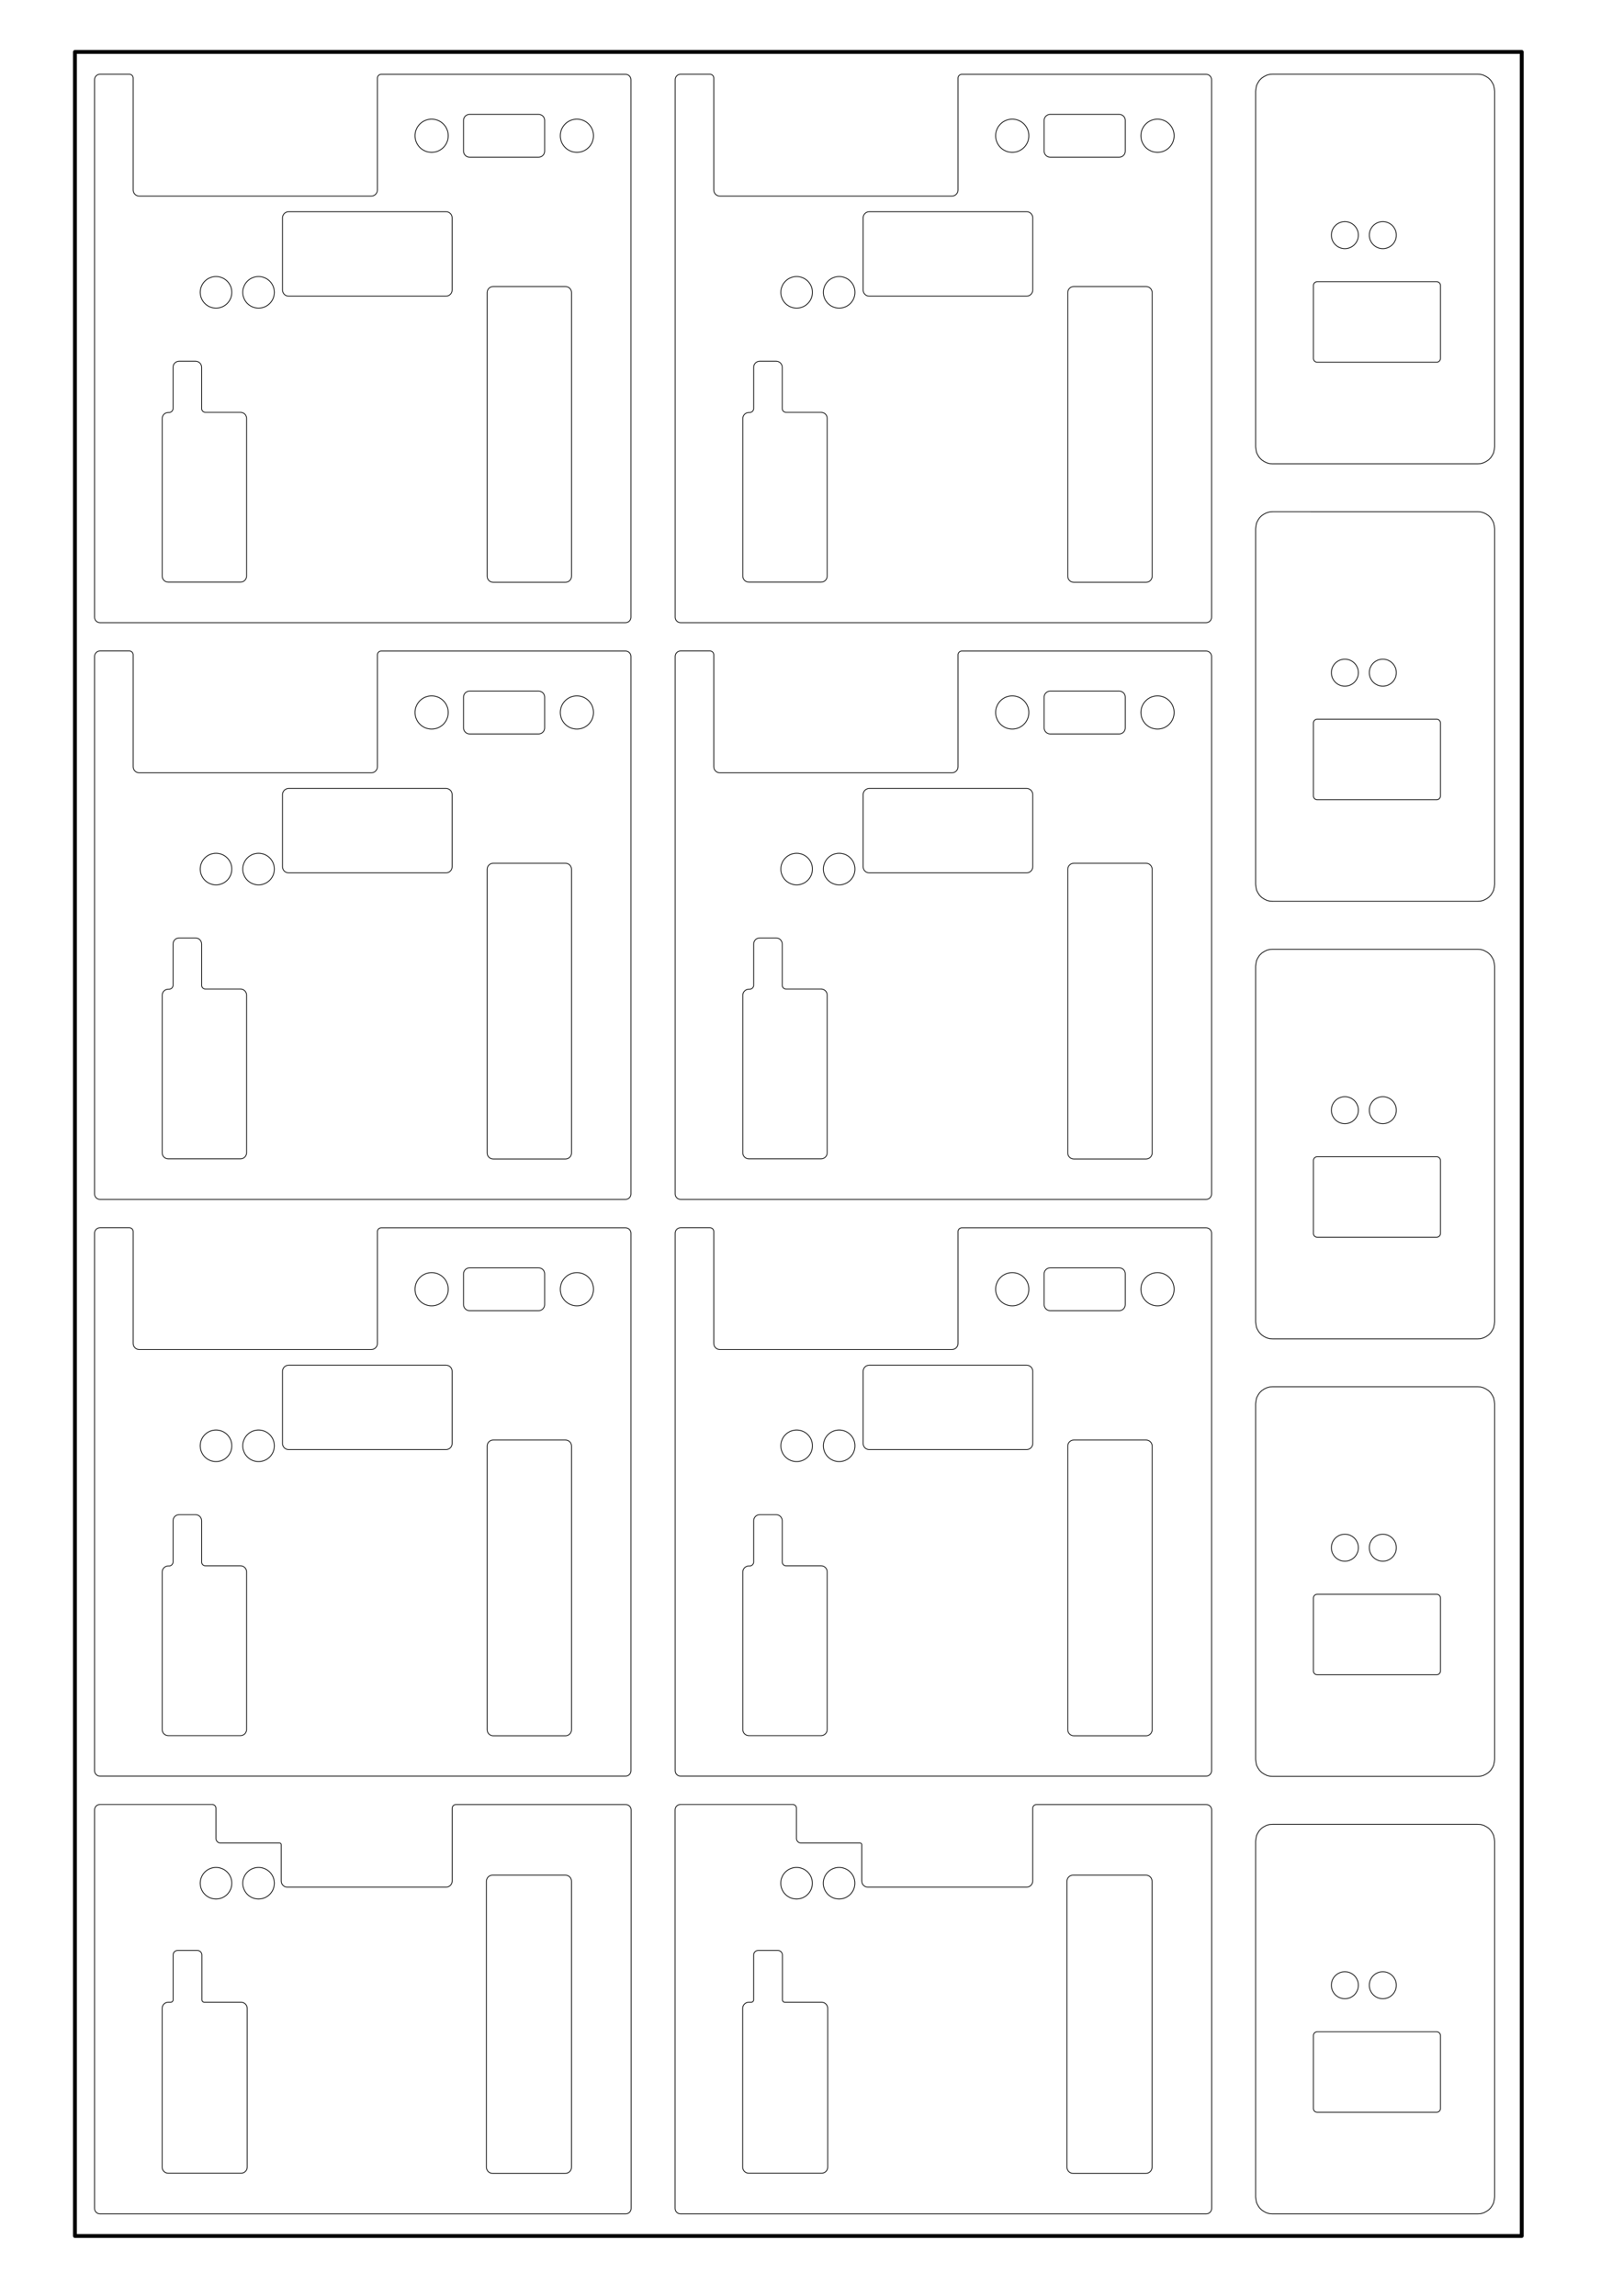 <?xml version="1.0" encoding="UTF-8" standalone="no"?>
<!-- Created with Inkscape (http://www.inkscape.org/) -->

<svg
   width="210mm"
   height="297mm"
   viewBox="0 0 210 297"
   version="1.1"
   id="svg5"
   inkscape:version="1.1 (c68e22c387, 2021-05-23)"
   sodipodi:docname="sheet_cut.svg"
   xmlns:inkscape="http://www.inkscape.org/namespaces/inkscape"
   xmlns:sodipodi="http://sodipodi.sourceforge.net/DTD/sodipodi-0.dtd"
   xmlns="http://www.w3.org/2000/svg"
   xmlns:svg="http://www.w3.org/2000/svg">
  <sodipodi:namedview
     id="namedview7"
     pagecolor="#ffffff"
     bordercolor="#666666"
     borderopacity="1.0"
     inkscape:pageshadow="2"
     inkscape:pageopacity="0.0"
     inkscape:pagecheckerboard="0"
     inkscape:document-units="mm"
     showgrid="false"
     inkscape:zoom="0.77771465"
     inkscape:cx="-172.2997"
     inkscape:cy="108.65168"
     inkscape:window-width="2560"
     inkscape:window-height="1411"
     inkscape:window-x="-9"
     inkscape:window-y="-9"
     inkscape:window-maximized="1"
     inkscape:current-layer="layer1" />
  <defs
     id="defs2">
    <marker
       style="overflow:visible"
       id="Arrow1Mstart"
       refX="0"
       refY="0"
       orient="auto"
       inkscape:stockid="Arrow1Mstart"
       inkscape:isstock="true">
      <path
         transform="matrix(0.4,0,0,0.4,4,0)"
         style="fill:context-stroke;fill-rule:evenodd;stroke:context-stroke;stroke-width:1pt"
         d="M 0,0 5,-5 -12.5,0 5,5 Z"
         id="path66917" />
    </marker>
    <marker
       style="overflow:visible"
       id="Arrow1Mend"
       refX="0"
       refY="0"
       orient="auto"
       inkscape:stockid="Arrow1Mend"
       inkscape:isstock="true">
      <path
         transform="matrix(-0.4,0,0,-0.4,-4,0)"
         style="fill:context-stroke;fill-rule:evenodd;stroke:context-stroke;stroke-width:1pt"
         d="M 0,0 5,-5 -12.5,0 5,5 Z"
         id="path66920" />
    </marker>
    <marker
       style="overflow:visible"
       id="Arrow1Mstart-1"
       refX="0"
       refY="0"
       orient="auto"
       inkscape:stockid="Arrow1Mstart"
       inkscape:isstock="true">
      <path
         transform="matrix(0.4,0,0,0.4,4,0)"
         style="fill:context-stroke;fill-rule:evenodd;stroke:context-stroke;stroke-width:1pt"
         d="M 0,0 5,-5 -12.5,0 5,5 Z"
         id="path66917-3" />
    </marker>
    <marker
       style="overflow:visible"
       id="Arrow1Mend-3"
       refX="0"
       refY="0"
       orient="auto"
       inkscape:stockid="Arrow1Mend"
       inkscape:isstock="true">
      <path
         transform="matrix(-0.4,0,0,-0.4,-4,0)"
         style="fill:context-stroke;fill-rule:evenodd;stroke:context-stroke;stroke-width:1pt"
         d="M 0,0 5,-5 -12.5,0 5,5 Z"
         id="path66920-7" />
    </marker>
    <marker
       style="overflow:visible"
       id="Arrow1Mstart-8"
       refX="0"
       refY="0"
       orient="auto"
       inkscape:stockid="Arrow1Mstart"
       inkscape:isstock="true">
      <path
         transform="matrix(0.4,0,0,0.4,4,0)"
         style="fill:context-stroke;fill-rule:evenodd;stroke:context-stroke;stroke-width:1pt"
         d="M 0,0 5,-5 -12.5,0 5,5 Z"
         id="path66917-8" />
    </marker>
    <marker
       style="overflow:visible"
       id="Arrow1Mend-1"
       refX="0"
       refY="0"
       orient="auto"
       inkscape:stockid="Arrow1Mend"
       inkscape:isstock="true">
      <path
         transform="matrix(-0.4,0,0,-0.4,-4,0)"
         style="fill:context-stroke;fill-rule:evenodd;stroke:context-stroke;stroke-width:1pt"
         d="M 0,0 5,-5 -12.5,0 5,5 Z"
         id="path66920-4" />
    </marker>
    <marker
       style="overflow:visible"
       id="Arrow1Mstart-1-5"
       refX="0"
       refY="0"
       orient="auto"
       inkscape:stockid="Arrow1Mstart"
       inkscape:isstock="true">
      <path
         transform="matrix(0.4,0,0,0.4,4,0)"
         style="fill:context-stroke;fill-rule:evenodd;stroke:context-stroke;stroke-width:1pt"
         d="M 0,0 5,-5 -12.5,0 5,5 Z"
         id="path66917-3-1" />
    </marker>
    <marker
       style="overflow:visible"
       id="Arrow1Mend-3-5"
       refX="0"
       refY="0"
       orient="auto"
       inkscape:stockid="Arrow1Mend"
       inkscape:isstock="true">
      <path
         transform="matrix(-0.4,0,0,-0.4,-4,0)"
         style="fill:context-stroke;fill-rule:evenodd;stroke:context-stroke;stroke-width:1pt"
         d="M 0,0 5,-5 -12.5,0 5,5 Z"
         id="path66920-7-1" />
    </marker>
    <marker
       style="overflow:visible"
       id="Arrow1Mstart-5"
       refX="0"
       refY="0"
       orient="auto"
       inkscape:stockid="Arrow1Mstart"
       inkscape:isstock="true">
      <path
         transform="matrix(0.4,0,0,0.4,4,0)"
         style="fill:context-stroke;fill-rule:evenodd;stroke:context-stroke;stroke-width:1pt"
         d="M 0,0 5,-5 -12.5,0 5,5 Z"
         id="path66917-6" />
    </marker>
    <marker
       style="overflow:visible"
       id="Arrow1Mend-9"
       refX="0"
       refY="0"
       orient="auto"
       inkscape:stockid="Arrow1Mend"
       inkscape:isstock="true">
      <path
         transform="matrix(-0.4,0,0,-0.4,-4,0)"
         style="fill:context-stroke;fill-rule:evenodd;stroke:context-stroke;stroke-width:1pt"
         d="M 0,0 5,-5 -12.5,0 5,5 Z"
         id="path66920-2" />
    </marker>
    <marker
       style="overflow:visible"
       id="Arrow1Mstart-1-1"
       refX="0"
       refY="0"
       orient="auto"
       inkscape:stockid="Arrow1Mstart"
       inkscape:isstock="true">
      <path
         transform="matrix(0.4,0,0,0.4,4,0)"
         style="fill:context-stroke;fill-rule:evenodd;stroke:context-stroke;stroke-width:1pt"
         d="M 0,0 5,-5 -12.5,0 5,5 Z"
         id="path66917-3-6" />
    </marker>
    <marker
       style="overflow:visible"
       id="Arrow1Mend-3-6"
       refX="0"
       refY="0"
       orient="auto"
       inkscape:stockid="Arrow1Mend"
       inkscape:isstock="true">
      <path
         transform="matrix(-0.4,0,0,-0.4,-4,0)"
         style="fill:context-stroke;fill-rule:evenodd;stroke:context-stroke;stroke-width:1pt"
         d="M 0,0 5,-5 -12.5,0 5,5 Z"
         id="path66920-7-15" />
    </marker>
    <marker
       style="overflow:visible"
       id="Arrow1Mstart-0"
       refX="0"
       refY="0"
       orient="auto"
       inkscape:stockid="Arrow1Mstart"
       inkscape:isstock="true">
      <path
         transform="matrix(0.4,0,0,0.4,4,0)"
         style="fill:context-stroke;fill-rule:evenodd;stroke:context-stroke;stroke-width:1pt"
         d="M 0,0 5,-5 -12.5,0 5,5 Z"
         id="path66917-2" />
    </marker>
    <marker
       style="overflow:visible"
       id="Arrow1Mend-0"
       refX="0"
       refY="0"
       orient="auto"
       inkscape:stockid="Arrow1Mend"
       inkscape:isstock="true">
      <path
         transform="matrix(-0.4,0,0,-0.4,-4,0)"
         style="fill:context-stroke;fill-rule:evenodd;stroke:context-stroke;stroke-width:1pt"
         d="M 0,0 5,-5 -12.5,0 5,5 Z"
         id="path66920-8" />
    </marker>
    <marker
       style="overflow:visible"
       id="Arrow1Mstart-1-6"
       refX="0"
       refY="0"
       orient="auto"
       inkscape:stockid="Arrow1Mstart"
       inkscape:isstock="true">
      <path
         transform="matrix(0.4,0,0,0.4,4,0)"
         style="fill:context-stroke;fill-rule:evenodd;stroke:context-stroke;stroke-width:1pt"
         d="M 0,0 5,-5 -12.5,0 5,5 Z"
         id="path66917-3-61" />
    </marker>
    <marker
       style="overflow:visible"
       id="Arrow1Mend-3-4"
       refX="0"
       refY="0"
       orient="auto"
       inkscape:stockid="Arrow1Mend"
       inkscape:isstock="true">
      <path
         transform="matrix(-0.4,0,0,-0.4,-4,0)"
         style="fill:context-stroke;fill-rule:evenodd;stroke:context-stroke;stroke-width:1pt"
         d="M 0,0 5,-5 -12.5,0 5,5 Z"
         id="path66920-7-8" />
    </marker>
  </defs>
  <g
     inkscape:label="Ebene 1"
     inkscape:groupmode="layer"
     id="layer1">
    <g
       id="g67577"
       inkscape:export-filename="X:\Projekte\_Eigene\C64-Projects\Diag586220_Harness\Case (3D print)\Rev. 3\User Port\label\label_VM.png"
       inkscape:export-xdpi="600"
       inkscape:export-ydpi="600"
       transform="translate(-47.991,-69.153)">
      <g
         id="g854"
         transform="matrix(0,-0.021,-0.021,0,69.762,143.674)"
         style="stroke-width:4.724;stroke-miterlimit:10;stroke-dasharray:none">
        <path
           d="M 1323.5,-67 V -168 c 0,-20.711 -16.789,-37.5 -37.5,-37.5 h -254 c -12.978,0 -23.5,-10.521 -23.5,-23.5 v -216 c 0,-20.711 -16.289,-37.5 -37,-37.5 L 0,-482.5 c -20.711,0 -37.5,16.789 -37.5,37.5 L -37.5,0 C -37.5,20.711 -20.711,37.5 0,37.5 l 970,2.1e-5 C 990.71,37.5 1007.5,20.711 1007.5,0 v -5.5 c 0,-12.979 11.521,-24 24.5,-24 h 254 c 20.711,0 37.5,-16.789 37.5,-37.5 z"
           style="fill:none;stroke:#000000;stroke-width:4.724;stroke-linecap:butt;stroke-linejoin:miter;stroke-miterlimit:10;stroke-dasharray:none;stroke-opacity:1"
           id="path856"
           sodipodi:nodetypes="ccccccccccccccccc" />
      </g>
      <g
         id="g912"
         transform="matrix(-0.021,0,0,0.021,121.154,143.695)"
         style="stroke-width:4.724;stroke-miterlimit:10;stroke-dasharray:none">
        <path
           d="M 445,-1784.5 H 0 c -20.711,0 -37.5,16.789 -37.5,37.5 L -37.5,0 C -37.5,20.711 -20.711,37.5 0,37.5 H 445 C 465.71,37.5 482.5,20.711 482.5,0 v -1747 c 0,-20.711 -16.789,-37.5 -37.5,-37.5 z"
           style="fill:none;stroke:#000000;stroke-width:4.724;stroke-linecap:butt;stroke-linejoin:miter;stroke-miterlimit:10;stroke-dasharray:none;stroke-opacity:1"
           id="path914"
           sodipodi:nodetypes="ccccccccc" />
      </g>
      <g
         id="g67532">
        <path
           d="m 101.692,86.714 c 0,1.187 0.962,2.148 2.148,2.148 1.187,0 2.148,-0.962 2.148,-2.148 0,-1.187 -0.962,-2.148 -2.148,-2.148 -1.187,0 -2.148,0.962 -2.148,2.148"
           style="fill:none;stroke:#000000;stroke-width:0.1;stroke-linecap:butt;stroke-linejoin:miter;stroke-miterlimit:10;stroke-dasharray:none;stroke-opacity:1"
           id="path880" />
        <g
           id="g884"
           transform="matrix(0,-0.021,-0.021,0,108.73,88.704)"
           style="stroke-width:4.724;stroke-miterlimit:10;stroke-dasharray:none">
          <path
             d="M 226.5,-1 V -426 c 0,-20.711 -16.289,-37.5 -37,-37.5 H -1.8897635e-4 c -20.711,0 -37.5,16.789 -37.5,37.5 V -1 c 0,20.711 17.289,37.5 38,37.5 l 188.5,-3e-6 c 20.711,0 37.5,-16.789 37.5,-37.5 z"
             style="fill:none;stroke:#000000;stroke-width:4.724;stroke-linecap:butt;stroke-linejoin:miter;stroke-miterlimit:10;stroke-dasharray:none;stroke-opacity:1"
             id="path886"
             sodipodi:nodetypes="ccccccccc" />
        </g>
        <path
           d="m 120.488,86.714 c 0,1.187 0.962,2.148 2.148,2.148 1.187,0 2.148,-0.962 2.148,-2.148 0,-1.187 -0.962,-2.148 -2.148,-2.148 -1.187,0 -2.148,0.962 -2.148,2.148"
           style="fill:none;stroke:#000000;stroke-width:0.1;stroke-linecap:butt;stroke-linejoin:miter;stroke-miterlimit:10;stroke-dasharray:none;stroke-opacity:1"
           id="path926" />
      </g>
      <path
         d="m 73.9,106.971 c 0,1.128 0.914,2.043 2.043,2.043 1.128,0 2.043,-0.914 2.043,-2.043 0,-1.128 -0.914,-2.043 -2.043,-2.043 -1.128,0 -2.043,0.914 -2.043,2.043"
         style="fill:none;stroke:#000000;stroke-width:0.1;stroke-linecap:butt;stroke-linejoin:miter;stroke-miterlimit:10;stroke-dasharray:none;stroke-opacity:1"
         id="path928" />
      <path
         d="m 79.403,106.971 c 0,1.128 0.914,2.043 2.043,2.043 1.128,0 2.043,-0.914 2.043,-2.043 0,-1.128 -0.914,-2.043 -2.043,-2.043 -1.128,0 -2.043,0.914 -2.043,2.043"
         style="fill:none;stroke:#000000;stroke-width:0.1;stroke-linecap:butt;stroke-linejoin:miter;stroke-miterlimit:10;stroke-dasharray:none;stroke-opacity:1"
         id="path930" />
      <g
         id="g940"
         transform="matrix(-0.021,0,0,0.021,105.703,106.674)"
         style="stroke-width:4.724;stroke-miterlimit:10;stroke-dasharray:none">
        <path
           d="M 969.5,-482.5 H 0 c -20.711,0 -37.5,16.789 -37.5,37.5 L -37.5,0 c 0,20.711 16.789,37.5 37.5,37.5 H 970 C 990.711,37.5 1007.5,20.711 1007.5,0 v -445 c 0,-20.711 -17.29,-37.5 -38,-37.5 z"
           style="fill:none;stroke:#000000;stroke-width:4.724;stroke-linecap:butt;stroke-linejoin:miter;stroke-miterlimit:10;stroke-dasharray:none;stroke-opacity:1"
           id="path942"
           sodipodi:nodetypes="ccccccccc" />
      </g>
      <path
         d="m 60.226,148.998 c -2e-6,0.391 0.317,0.709 0.709,0.709 h 67.987 c 0.392,0 0.709,-0.317 0.709,-0.709 V 79.475 c 0,-0.392 -0.317,-0.709 -0.709,-0.709 l -31.601,4e-6 c -0.276,3e-6 -0.498,0.223 -0.498,0.497 v 0 14.464 c 0,0.438 -0.355,0.794 -0.794,0.794 H 66.015 c -0.438,0 -0.794,-0.355 -0.794,-0.794 V 79.253 c 0,-0.275 -0.223,-0.497 -0.497,-0.497 h -3.789 c -0.392,0 -0.709,0.317 -0.709,0.709 z"
         style="fill:none;stroke:#000000;stroke-width:0.1;stroke-linecap:butt;stroke-linejoin:miter;stroke-miterlimit:10;stroke-dasharray:none;stroke-opacity:1"
         id="path980"
         sodipodi:nodetypes="cccccccccccccccccc" />
    </g>
    <g
       id="g67577-9"
       inkscape:export-filename="X:\Projekte\_Eigene\C64-Projects\Diag586220_Harness\Case (3D print)\Rev. 3\User Port\label\label_VM.png"
       inkscape:export-xdpi="600"
       inkscape:export-ydpi="600"
       transform="translate(27.135,-69.153)">
      <g
         id="g854-1"
         transform="matrix(0,-0.021,-0.021,0,69.762,143.674)"
         style="stroke-width:4.724;stroke-miterlimit:10;stroke-dasharray:none">
        <path
           d="M 1323.5,-67 V -168 c 0,-20.711 -16.789,-37.5 -37.5,-37.5 h -254 c -12.978,0 -23.5,-10.521 -23.5,-23.5 v -216 c 0,-20.711 -16.289,-37.5 -37,-37.5 L 0,-482.5 c -20.711,0 -37.5,16.789 -37.5,37.5 L -37.5,0 C -37.5,20.711 -20.711,37.5 0,37.5 l 970,2.1e-5 C 990.71,37.5 1007.5,20.711 1007.5,0 v -5.5 c 0,-12.979 11.521,-24 24.5,-24 h 254 c 20.711,0 37.5,-16.789 37.5,-37.5 z"
           style="fill:none;stroke:#000000;stroke-width:4.724;stroke-linecap:butt;stroke-linejoin:miter;stroke-miterlimit:10;stroke-dasharray:none;stroke-opacity:1"
           id="path856-6"
           sodipodi:nodetypes="ccccccccccccccccc" />
      </g>
      <g
         id="g912-9"
         transform="matrix(-0.021,0,0,0.021,121.154,143.695)"
         style="stroke-width:4.724;stroke-miterlimit:10;stroke-dasharray:none">
        <path
           d="M 445,-1784.5 H 0 c -20.711,0 -37.5,16.789 -37.5,37.5 L -37.5,0 C -37.5,20.711 -20.711,37.5 0,37.5 H 445 C 465.71,37.5 482.5,20.711 482.5,0 v -1747 c 0,-20.711 -16.789,-37.5 -37.5,-37.5 z"
           style="fill:none;stroke:#000000;stroke-width:4.724;stroke-linecap:butt;stroke-linejoin:miter;stroke-miterlimit:10;stroke-dasharray:none;stroke-opacity:1"
           id="path914-1"
           sodipodi:nodetypes="ccccccccc" />
      </g>
      <g
         id="g67532-5">
        <path
           d="m 101.692,86.714 c 0,1.187 0.962,2.148 2.148,2.148 1.187,0 2.148,-0.962 2.148,-2.148 0,-1.187 -0.962,-2.148 -2.148,-2.148 -1.187,0 -2.148,0.962 -2.148,2.148"
           style="fill:none;stroke:#000000;stroke-width:0.1;stroke-linecap:butt;stroke-linejoin:miter;stroke-miterlimit:10;stroke-dasharray:none;stroke-opacity:1"
           id="path880-2" />
        <g
           id="g884-4"
           transform="matrix(0,-0.021,-0.021,0,108.73,88.704)"
           style="stroke-width:4.724;stroke-miterlimit:10;stroke-dasharray:none">
          <path
             d="M 226.5,-1 V -426 c 0,-20.711 -16.289,-37.5 -37,-37.5 H -1.8897635e-4 c -20.711,0 -37.5,16.789 -37.5,37.5 V -1 c 0,20.711 17.289,37.5 38,37.5 l 188.5,-3e-6 c 20.711,0 37.5,-16.789 37.5,-37.5 z"
             style="fill:none;stroke:#000000;stroke-width:4.724;stroke-linecap:butt;stroke-linejoin:miter;stroke-miterlimit:10;stroke-dasharray:none;stroke-opacity:1"
             id="path886-3"
             sodipodi:nodetypes="ccccccccc" />
        </g>
        <path
           d="m 120.488,86.714 c 0,1.187 0.962,2.148 2.148,2.148 1.187,0 2.148,-0.962 2.148,-2.148 0,-1.187 -0.962,-2.148 -2.148,-2.148 -1.187,0 -2.148,0.962 -2.148,2.148"
           style="fill:none;stroke:#000000;stroke-width:0.1;stroke-linecap:butt;stroke-linejoin:miter;stroke-miterlimit:10;stroke-dasharray:none;stroke-opacity:1"
           id="path926-1" />
      </g>
      <path
         d="m 73.9,106.971 c 0,1.128 0.914,2.043 2.043,2.043 1.128,0 2.043,-0.914 2.043,-2.043 0,-1.128 -0.914,-2.043 -2.043,-2.043 -1.128,0 -2.043,0.914 -2.043,2.043"
         style="fill:none;stroke:#000000;stroke-width:0.1;stroke-linecap:butt;stroke-linejoin:miter;stroke-miterlimit:10;stroke-dasharray:none;stroke-opacity:1"
         id="path928-5" />
      <path
         d="m 79.403,106.971 c 0,1.128 0.914,2.043 2.043,2.043 1.128,0 2.043,-0.914 2.043,-2.043 0,-1.128 -0.914,-2.043 -2.043,-2.043 -1.128,0 -2.043,0.914 -2.043,2.043"
         style="fill:none;stroke:#000000;stroke-width:0.1;stroke-linecap:butt;stroke-linejoin:miter;stroke-miterlimit:10;stroke-dasharray:none;stroke-opacity:1"
         id="path930-0" />
      <g
         id="g940-1"
         transform="matrix(-0.021,0,0,0.021,105.703,106.674)"
         style="stroke-width:4.724;stroke-miterlimit:10;stroke-dasharray:none">
        <path
           d="M 969.5,-482.5 H 0 c -20.711,0 -37.5,16.789 -37.5,37.5 L -37.5,0 c 0,20.711 16.789,37.5 37.5,37.5 H 970 C 990.711,37.5 1007.5,20.711 1007.5,0 v -445 c 0,-20.711 -17.29,-37.5 -38,-37.5 z"
           style="fill:none;stroke:#000000;stroke-width:4.724;stroke-linecap:butt;stroke-linejoin:miter;stroke-miterlimit:10;stroke-dasharray:none;stroke-opacity:1"
           id="path942-5"
           sodipodi:nodetypes="ccccccccc" />
      </g>
      <path
         d="m 60.226,148.998 c -2e-6,0.391 0.317,0.709 0.709,0.709 h 67.987 c 0.392,0 0.709,-0.317 0.709,-0.709 V 79.475 c 0,-0.392 -0.317,-0.709 -0.709,-0.709 l -31.601,4e-6 c -0.276,3e-6 -0.498,0.223 -0.498,0.497 v 0 14.464 c 0,0.438 -0.355,0.794 -0.794,0.794 H 66.015 c -0.438,0 -0.794,-0.355 -0.794,-0.794 V 79.253 c 0,-0.275 -0.223,-0.497 -0.497,-0.497 h -3.789 c -0.392,0 -0.709,0.317 -0.709,0.709 z"
         style="fill:none;stroke:#000000;stroke-width:0.1;stroke-linecap:butt;stroke-linejoin:miter;stroke-miterlimit:10;stroke-dasharray:none;stroke-opacity:1"
         id="path980-9"
         sodipodi:nodetypes="cccccccccccccccccc" />
    </g>
    <g
       id="g67577-3"
       inkscape:export-filename="X:\Projekte\_Eigene\C64-Projects\Diag586220_Harness\Case (3D print)\Rev. 3\User Port\label\label_VM.png"
       inkscape:export-xdpi="600"
       inkscape:export-ydpi="600"
       transform="translate(-47.991,5.457)">
      <g
         id="g854-13"
         transform="matrix(0,-0.021,-0.021,0,69.762,143.674)"
         style="stroke-width:4.724;stroke-miterlimit:10;stroke-dasharray:none">
        <path
           d="M 1323.5,-67 V -168 c 0,-20.711 -16.789,-37.5 -37.5,-37.5 h -254 c -12.978,0 -23.5,-10.521 -23.5,-23.5 v -216 c 0,-20.711 -16.289,-37.5 -37,-37.5 L 0,-482.5 c -20.711,0 -37.5,16.789 -37.5,37.5 L -37.5,0 C -37.5,20.711 -20.711,37.5 0,37.5 l 970,2.1e-5 C 990.71,37.5 1007.5,20.711 1007.5,0 v -5.5 c 0,-12.979 11.521,-24 24.5,-24 h 254 c 20.711,0 37.5,-16.789 37.5,-37.5 z"
           style="fill:none;stroke:#000000;stroke-width:4.724;stroke-linecap:butt;stroke-linejoin:miter;stroke-miterlimit:10;stroke-dasharray:none;stroke-opacity:1"
           id="path856-0"
           sodipodi:nodetypes="ccccccccccccccccc" />
      </g>
      <g
         id="g912-0"
         transform="matrix(-0.021,0,0,0.021,121.154,143.695)"
         style="stroke-width:4.724;stroke-miterlimit:10;stroke-dasharray:none">
        <path
           d="M 445,-1784.5 H 0 c -20.711,0 -37.5,16.789 -37.5,37.5 L -37.5,0 C -37.5,20.711 -20.711,37.5 0,37.5 H 445 C 465.71,37.5 482.5,20.711 482.5,0 v -1747 c 0,-20.711 -16.789,-37.5 -37.5,-37.5 z"
           style="fill:none;stroke:#000000;stroke-width:4.724;stroke-linecap:butt;stroke-linejoin:miter;stroke-miterlimit:10;stroke-dasharray:none;stroke-opacity:1"
           id="path914-7"
           sodipodi:nodetypes="ccccccccc" />
      </g>
      <g
         id="g67532-0">
        <path
           d="m 101.692,86.714 c 0,1.187 0.962,2.148 2.148,2.148 1.187,0 2.148,-0.962 2.148,-2.148 0,-1.187 -0.962,-2.148 -2.148,-2.148 -1.187,0 -2.148,0.962 -2.148,2.148"
           style="fill:none;stroke:#000000;stroke-width:0.1;stroke-linecap:butt;stroke-linejoin:miter;stroke-miterlimit:10;stroke-dasharray:none;stroke-opacity:1"
           id="path880-8" />
        <g
           id="g884-7"
           transform="matrix(0,-0.021,-0.021,0,108.73,88.704)"
           style="stroke-width:4.724;stroke-miterlimit:10;stroke-dasharray:none">
          <path
             d="M 226.5,-1 V -426 c 0,-20.711 -16.289,-37.5 -37,-37.5 H -1.8897635e-4 c -20.711,0 -37.5,16.789 -37.5,37.5 V -1 c 0,20.711 17.289,37.5 38,37.5 l 188.5,-3e-6 c 20.711,0 37.5,-16.789 37.5,-37.5 z"
             style="fill:none;stroke:#000000;stroke-width:4.724;stroke-linecap:butt;stroke-linejoin:miter;stroke-miterlimit:10;stroke-dasharray:none;stroke-opacity:1"
             id="path886-1"
             sodipodi:nodetypes="ccccccccc" />
        </g>
        <path
           d="m 120.488,86.714 c 0,1.187 0.962,2.148 2.148,2.148 1.187,0 2.148,-0.962 2.148,-2.148 0,-1.187 -0.962,-2.148 -2.148,-2.148 -1.187,0 -2.148,0.962 -2.148,2.148"
           style="fill:none;stroke:#000000;stroke-width:0.1;stroke-linecap:butt;stroke-linejoin:miter;stroke-miterlimit:10;stroke-dasharray:none;stroke-opacity:1"
           id="path926-2" />
      </g>
      <path
         d="m 73.9,106.971 c 0,1.128 0.914,2.043 2.043,2.043 1.128,0 2.043,-0.914 2.043,-2.043 0,-1.128 -0.914,-2.043 -2.043,-2.043 -1.128,0 -2.043,0.914 -2.043,2.043"
         style="fill:none;stroke:#000000;stroke-width:0.1;stroke-linecap:butt;stroke-linejoin:miter;stroke-miterlimit:10;stroke-dasharray:none;stroke-opacity:1"
         id="path928-9" />
      <path
         d="m 79.403,106.971 c 0,1.128 0.914,2.043 2.043,2.043 1.128,0 2.043,-0.914 2.043,-2.043 0,-1.128 -0.914,-2.043 -2.043,-2.043 -1.128,0 -2.043,0.914 -2.043,2.043"
         style="fill:none;stroke:#000000;stroke-width:0.1;stroke-linecap:butt;stroke-linejoin:miter;stroke-miterlimit:10;stroke-dasharray:none;stroke-opacity:1"
         id="path930-8" />
      <g
         id="g940-7"
         transform="matrix(-0.021,0,0,0.021,105.703,106.674)"
         style="stroke-width:4.724;stroke-miterlimit:10;stroke-dasharray:none">
        <path
           d="M 969.5,-482.5 H 0 c -20.711,0 -37.5,16.789 -37.5,37.5 L -37.5,0 c 0,20.711 16.789,37.5 37.5,37.5 H 970 C 990.711,37.5 1007.5,20.711 1007.5,0 v -445 c 0,-20.711 -17.29,-37.5 -38,-37.5 z"
           style="fill:none;stroke:#000000;stroke-width:4.724;stroke-linecap:butt;stroke-linejoin:miter;stroke-miterlimit:10;stroke-dasharray:none;stroke-opacity:1"
           id="path942-57"
           sodipodi:nodetypes="ccccccccc" />
      </g>
      <path
         d="m 60.226,148.998 c -2e-6,0.391 0.317,0.709 0.709,0.709 h 67.987 c 0.392,0 0.709,-0.317 0.709,-0.709 V 79.475 c 0,-0.392 -0.317,-0.709 -0.709,-0.709 l -31.601,4e-6 c -0.276,3e-6 -0.498,0.223 -0.498,0.497 v 0 14.464 c 0,0.438 -0.355,0.794 -0.794,0.794 H 66.015 c -0.438,0 -0.794,-0.355 -0.794,-0.794 V 79.253 c 0,-0.275 -0.223,-0.497 -0.497,-0.497 h -3.789 c -0.392,0 -0.709,0.317 -0.709,0.709 z"
         style="fill:none;stroke:#000000;stroke-width:0.1;stroke-linecap:butt;stroke-linejoin:miter;stroke-miterlimit:10;stroke-dasharray:none;stroke-opacity:1"
         id="path980-4"
         sodipodi:nodetypes="cccccccccccccccccc" />
    </g>
    <g
       id="g67577-9-8"
       inkscape:export-filename="X:\Projekte\_Eigene\C64-Projects\Diag586220_Harness\Case (3D print)\Rev. 3\User Port\label\label_VM.png"
       inkscape:export-xdpi="600"
       inkscape:export-ydpi="600"
       transform="translate(27.135,5.457)">
      <g
         id="g854-1-7"
         transform="matrix(0,-0.021,-0.021,0,69.762,143.674)"
         style="stroke-width:4.724;stroke-miterlimit:10;stroke-dasharray:none">
        <path
           d="M 1323.5,-67 V -168 c 0,-20.711 -16.789,-37.5 -37.5,-37.5 h -254 c -12.978,0 -23.5,-10.521 -23.5,-23.5 v -216 c 0,-20.711 -16.289,-37.5 -37,-37.5 L 0,-482.5 c -20.711,0 -37.5,16.789 -37.5,37.5 L -37.5,0 C -37.5,20.711 -20.711,37.5 0,37.5 l 970,2.1e-5 C 990.71,37.5 1007.5,20.711 1007.5,0 v -5.5 c 0,-12.979 11.521,-24 24.5,-24 h 254 c 20.711,0 37.5,-16.789 37.5,-37.5 z"
           style="fill:none;stroke:#000000;stroke-width:4.724;stroke-linecap:butt;stroke-linejoin:miter;stroke-miterlimit:10;stroke-dasharray:none;stroke-opacity:1"
           id="path856-6-5"
           sodipodi:nodetypes="ccccccccccccccccc" />
      </g>
      <g
         id="g912-9-6"
         transform="matrix(-0.021,0,0,0.021,121.154,143.695)"
         style="stroke-width:4.724;stroke-miterlimit:10;stroke-dasharray:none">
        <path
           d="M 445,-1784.5 H 0 c -20.711,0 -37.5,16.789 -37.5,37.5 L -37.5,0 C -37.5,20.711 -20.711,37.5 0,37.5 H 445 C 465.71,37.5 482.5,20.711 482.5,0 v -1747 c 0,-20.711 -16.789,-37.5 -37.5,-37.5 z"
           style="fill:none;stroke:#000000;stroke-width:4.724;stroke-linecap:butt;stroke-linejoin:miter;stroke-miterlimit:10;stroke-dasharray:none;stroke-opacity:1"
           id="path914-1-9"
           sodipodi:nodetypes="ccccccccc" />
      </g>
      <g
         id="g67532-5-0">
        <path
           d="m 101.692,86.714 c 0,1.187 0.962,2.148 2.148,2.148 1.187,0 2.148,-0.962 2.148,-2.148 0,-1.187 -0.962,-2.148 -2.148,-2.148 -1.187,0 -2.148,0.962 -2.148,2.148"
           style="fill:none;stroke:#000000;stroke-width:0.1;stroke-linecap:butt;stroke-linejoin:miter;stroke-miterlimit:10;stroke-dasharray:none;stroke-opacity:1"
           id="path880-2-6" />
        <g
           id="g884-4-6"
           transform="matrix(0,-0.021,-0.021,0,108.73,88.704)"
           style="stroke-width:4.724;stroke-miterlimit:10;stroke-dasharray:none">
          <path
             d="M 226.5,-1 V -426 c 0,-20.711 -16.289,-37.5 -37,-37.5 H -1.8897635e-4 c -20.711,0 -37.5,16.789 -37.5,37.5 V -1 c 0,20.711 17.289,37.5 38,37.5 l 188.5,-3e-6 c 20.711,0 37.5,-16.789 37.5,-37.5 z"
             style="fill:none;stroke:#000000;stroke-width:4.724;stroke-linecap:butt;stroke-linejoin:miter;stroke-miterlimit:10;stroke-dasharray:none;stroke-opacity:1"
             id="path886-3-5"
             sodipodi:nodetypes="ccccccccc" />
        </g>
        <path
           d="m 120.488,86.714 c 0,1.187 0.962,2.148 2.148,2.148 1.187,0 2.148,-0.962 2.148,-2.148 0,-1.187 -0.962,-2.148 -2.148,-2.148 -1.187,0 -2.148,0.962 -2.148,2.148"
           style="fill:none;stroke:#000000;stroke-width:0.1;stroke-linecap:butt;stroke-linejoin:miter;stroke-miterlimit:10;stroke-dasharray:none;stroke-opacity:1"
           id="path926-1-5" />
      </g>
      <path
         d="m 73.9,106.971 c 0,1.128 0.914,2.043 2.043,2.043 1.128,0 2.043,-0.914 2.043,-2.043 0,-1.128 -0.914,-2.043 -2.043,-2.043 -1.128,0 -2.043,0.914 -2.043,2.043"
         style="fill:none;stroke:#000000;stroke-width:0.1;stroke-linecap:butt;stroke-linejoin:miter;stroke-miterlimit:10;stroke-dasharray:none;stroke-opacity:1"
         id="path928-5-7" />
      <path
         d="m 79.403,106.971 c 0,1.128 0.914,2.043 2.043,2.043 1.128,0 2.043,-0.914 2.043,-2.043 0,-1.128 -0.914,-2.043 -2.043,-2.043 -1.128,0 -2.043,0.914 -2.043,2.043"
         style="fill:none;stroke:#000000;stroke-width:0.1;stroke-linecap:butt;stroke-linejoin:miter;stroke-miterlimit:10;stroke-dasharray:none;stroke-opacity:1"
         id="path930-0-6" />
      <g
         id="g940-1-1"
         transform="matrix(-0.021,0,0,0.021,105.703,106.674)"
         style="stroke-width:4.724;stroke-miterlimit:10;stroke-dasharray:none">
        <path
           d="M 969.5,-482.5 H 0 c -20.711,0 -37.5,16.789 -37.5,37.5 L -37.5,0 c 0,20.711 16.789,37.5 37.5,37.5 H 970 C 990.711,37.5 1007.5,20.711 1007.5,0 v -445 c 0,-20.711 -17.29,-37.5 -38,-37.5 z"
           style="fill:none;stroke:#000000;stroke-width:4.724;stroke-linecap:butt;stroke-linejoin:miter;stroke-miterlimit:10;stroke-dasharray:none;stroke-opacity:1"
           id="path942-5-3"
           sodipodi:nodetypes="ccccccccc" />
      </g>
      <path
         d="m 60.226,148.998 c -2e-6,0.391 0.317,0.709 0.709,0.709 h 67.987 c 0.392,0 0.709,-0.317 0.709,-0.709 V 79.475 c 0,-0.392 -0.317,-0.709 -0.709,-0.709 l -31.601,4e-6 c -0.276,3e-6 -0.498,0.223 -0.498,0.497 v 0 14.464 c 0,0.438 -0.355,0.794 -0.794,0.794 H 66.015 c -0.438,0 -0.794,-0.355 -0.794,-0.794 V 79.253 c 0,-0.275 -0.223,-0.497 -0.497,-0.497 h -3.789 c -0.392,0 -0.709,0.317 -0.709,0.709 z"
         style="fill:none;stroke:#000000;stroke-width:0.1;stroke-linecap:butt;stroke-linejoin:miter;stroke-miterlimit:10;stroke-dasharray:none;stroke-opacity:1"
         id="path980-9-6"
         sodipodi:nodetypes="cccccccccccccccccc" />
    </g>
    <g
       id="g67577-8"
       inkscape:export-filename="X:\Projekte\_Eigene\C64-Projects\Diag586220_Harness\Case (3D print)\Rev. 3\User Port\label\label_VM.png"
       inkscape:export-xdpi="600"
       inkscape:export-ydpi="600"
       transform="translate(-47.991,80.067)">
      <g
         id="g854-18"
         transform="matrix(0,-0.021,-0.021,0,69.762,143.674)"
         style="stroke-width:4.724;stroke-miterlimit:10;stroke-dasharray:none">
        <path
           d="M 1323.5,-67 V -168 c 0,-20.711 -16.789,-37.5 -37.5,-37.5 h -254 c -12.978,0 -23.5,-10.521 -23.5,-23.5 v -216 c 0,-20.711 -16.289,-37.5 -37,-37.5 L 0,-482.5 c -20.711,0 -37.5,16.789 -37.5,37.5 L -37.5,0 C -37.5,20.711 -20.711,37.5 0,37.5 l 970,2.1e-5 C 990.71,37.5 1007.5,20.711 1007.5,0 v -5.5 c 0,-12.979 11.521,-24 24.5,-24 h 254 c 20.711,0 37.5,-16.789 37.5,-37.5 z"
           style="fill:none;stroke:#000000;stroke-width:4.724;stroke-linecap:butt;stroke-linejoin:miter;stroke-miterlimit:10;stroke-dasharray:none;stroke-opacity:1"
           id="path856-2"
           sodipodi:nodetypes="ccccccccccccccccc" />
      </g>
      <g
         id="g912-05"
         transform="matrix(-0.021,0,0,0.021,121.154,143.695)"
         style="stroke-width:4.724;stroke-miterlimit:10;stroke-dasharray:none">
        <path
           d="M 445,-1784.5 H 0 c -20.711,0 -37.5,16.789 -37.5,37.5 L -37.5,0 C -37.5,20.711 -20.711,37.5 0,37.5 H 445 C 465.71,37.5 482.5,20.711 482.5,0 v -1747 c 0,-20.711 -16.789,-37.5 -37.5,-37.5 z"
           style="fill:none;stroke:#000000;stroke-width:4.724;stroke-linecap:butt;stroke-linejoin:miter;stroke-miterlimit:10;stroke-dasharray:none;stroke-opacity:1"
           id="path914-6"
           sodipodi:nodetypes="ccccccccc" />
      </g>
      <g
         id="g67532-7">
        <path
           d="m 101.692,86.714 c 0,1.187 0.962,2.148 2.148,2.148 1.187,0 2.148,-0.962 2.148,-2.148 0,-1.187 -0.962,-2.148 -2.148,-2.148 -1.187,0 -2.148,0.962 -2.148,2.148"
           style="fill:none;stroke:#000000;stroke-width:0.1;stroke-linecap:butt;stroke-linejoin:miter;stroke-miterlimit:10;stroke-dasharray:none;stroke-opacity:1"
           id="path880-23" />
        <g
           id="g884-9"
           transform="matrix(0,-0.021,-0.021,0,108.73,88.704)"
           style="stroke-width:4.724;stroke-miterlimit:10;stroke-dasharray:none">
          <path
             d="M 226.5,-1 V -426 c 0,-20.711 -16.289,-37.5 -37,-37.5 H -1.8897635e-4 c -20.711,0 -37.5,16.789 -37.5,37.5 V -1 c 0,20.711 17.289,37.5 38,37.5 l 188.5,-3e-6 c 20.711,0 37.5,-16.789 37.5,-37.5 z"
             style="fill:none;stroke:#000000;stroke-width:4.724;stroke-linecap:butt;stroke-linejoin:miter;stroke-miterlimit:10;stroke-dasharray:none;stroke-opacity:1"
             id="path886-15"
             sodipodi:nodetypes="ccccccccc" />
        </g>
        <path
           d="m 120.488,86.714 c 0,1.187 0.962,2.148 2.148,2.148 1.187,0 2.148,-0.962 2.148,-2.148 0,-1.187 -0.962,-2.148 -2.148,-2.148 -1.187,0 -2.148,0.962 -2.148,2.148"
           style="fill:none;stroke:#000000;stroke-width:0.1;stroke-linecap:butt;stroke-linejoin:miter;stroke-miterlimit:10;stroke-dasharray:none;stroke-opacity:1"
           id="path926-26" />
      </g>
      <path
         d="m 73.9,106.971 c 0,1.128 0.914,2.043 2.043,2.043 1.128,0 2.043,-0.914 2.043,-2.043 0,-1.128 -0.914,-2.043 -2.043,-2.043 -1.128,0 -2.043,0.914 -2.043,2.043"
         style="fill:none;stroke:#000000;stroke-width:0.1;stroke-linecap:butt;stroke-linejoin:miter;stroke-miterlimit:10;stroke-dasharray:none;stroke-opacity:1"
         id="path928-8" />
      <path
         d="m 79.403,106.971 c 0,1.128 0.914,2.043 2.043,2.043 1.128,0 2.043,-0.914 2.043,-2.043 0,-1.128 -0.914,-2.043 -2.043,-2.043 -1.128,0 -2.043,0.914 -2.043,2.043"
         style="fill:none;stroke:#000000;stroke-width:0.1;stroke-linecap:butt;stroke-linejoin:miter;stroke-miterlimit:10;stroke-dasharray:none;stroke-opacity:1"
         id="path930-2" />
      <g
         id="g940-3"
         transform="matrix(-0.021,0,0,0.021,105.703,106.674)"
         style="stroke-width:4.724;stroke-miterlimit:10;stroke-dasharray:none">
        <path
           d="M 969.5,-482.5 H 0 c -20.711,0 -37.5,16.789 -37.5,37.5 L -37.5,0 c 0,20.711 16.789,37.5 37.5,37.5 H 970 C 990.711,37.5 1007.5,20.711 1007.5,0 v -445 c 0,-20.711 -17.29,-37.5 -38,-37.5 z"
           style="fill:none;stroke:#000000;stroke-width:4.724;stroke-linecap:butt;stroke-linejoin:miter;stroke-miterlimit:10;stroke-dasharray:none;stroke-opacity:1"
           id="path942-4"
           sodipodi:nodetypes="ccccccccc" />
      </g>
      <path
         d="m 60.226,148.998 c -2e-6,0.391 0.317,0.709 0.709,0.709 h 67.987 c 0.392,0 0.709,-0.317 0.709,-0.709 V 79.475 c 0,-0.392 -0.317,-0.709 -0.709,-0.709 l -31.601,4e-6 c -0.276,3e-6 -0.498,0.223 -0.498,0.497 v 0 14.464 c 0,0.438 -0.355,0.794 -0.794,0.794 H 66.015 c -0.438,0 -0.794,-0.355 -0.794,-0.794 V 79.253 c 0,-0.275 -0.223,-0.497 -0.497,-0.497 h -3.789 c -0.392,0 -0.709,0.317 -0.709,0.709 z"
         style="fill:none;stroke:#000000;stroke-width:0.1;stroke-linecap:butt;stroke-linejoin:miter;stroke-miterlimit:10;stroke-dasharray:none;stroke-opacity:1"
         id="path980-8"
         sodipodi:nodetypes="cccccccccccccccccc" />
    </g>
    <g
       id="g67577-9-6"
       inkscape:export-filename="X:\Projekte\_Eigene\C64-Projects\Diag586220_Harness\Case (3D print)\Rev. 3\User Port\label\label_VM.png"
       inkscape:export-xdpi="600"
       inkscape:export-ydpi="600"
       transform="translate(27.135,80.067)">
      <g
         id="g854-1-4"
         transform="matrix(0,-0.021,-0.021,0,69.762,143.674)"
         style="stroke-width:4.724;stroke-miterlimit:10;stroke-dasharray:none">
        <path
           d="M 1323.5,-67 V -168 c 0,-20.711 -16.789,-37.5 -37.5,-37.5 h -254 c -12.978,0 -23.5,-10.521 -23.5,-23.5 v -216 c 0,-20.711 -16.289,-37.5 -37,-37.5 L 0,-482.5 c -20.711,0 -37.5,16.789 -37.5,37.5 L -37.5,0 C -37.5,20.711 -20.711,37.5 0,37.5 l 970,2.1e-5 C 990.71,37.5 1007.5,20.711 1007.5,0 v -5.5 c 0,-12.979 11.521,-24 24.5,-24 h 254 c 20.711,0 37.5,-16.789 37.5,-37.5 z"
           style="fill:none;stroke:#000000;stroke-width:4.724;stroke-linecap:butt;stroke-linejoin:miter;stroke-miterlimit:10;stroke-dasharray:none;stroke-opacity:1"
           id="path856-6-9"
           sodipodi:nodetypes="ccccccccccccccccc" />
      </g>
      <g
         id="g912-9-0"
         transform="matrix(-0.021,0,0,0.021,121.154,143.695)"
         style="stroke-width:4.724;stroke-miterlimit:10;stroke-dasharray:none">
        <path
           d="M 445,-1784.5 H 0 c -20.711,0 -37.5,16.789 -37.5,37.5 L -37.5,0 C -37.5,20.711 -20.711,37.5 0,37.5 H 445 C 465.71,37.5 482.5,20.711 482.5,0 v -1747 c 0,-20.711 -16.789,-37.5 -37.5,-37.5 z"
           style="fill:none;stroke:#000000;stroke-width:4.724;stroke-linecap:butt;stroke-linejoin:miter;stroke-miterlimit:10;stroke-dasharray:none;stroke-opacity:1"
           id="path914-1-6"
           sodipodi:nodetypes="ccccccccc" />
      </g>
      <g
         id="g67532-5-7">
        <path
           d="m 101.692,86.714 c 0,1.187 0.962,2.148 2.148,2.148 1.187,0 2.148,-0.962 2.148,-2.148 0,-1.187 -0.962,-2.148 -2.148,-2.148 -1.187,0 -2.148,0.962 -2.148,2.148"
           style="fill:none;stroke:#000000;stroke-width:0.1;stroke-linecap:butt;stroke-linejoin:miter;stroke-miterlimit:10;stroke-dasharray:none;stroke-opacity:1"
           id="path880-2-9" />
        <g
           id="g884-4-8"
           transform="matrix(0,-0.021,-0.021,0,108.73,88.704)"
           style="stroke-width:4.724;stroke-miterlimit:10;stroke-dasharray:none">
          <path
             d="M 226.5,-1 V -426 c 0,-20.711 -16.289,-37.5 -37,-37.5 H -1.8897635e-4 c -20.711,0 -37.5,16.789 -37.5,37.5 V -1 c 0,20.711 17.289,37.5 38,37.5 l 188.5,-3e-6 c 20.711,0 37.5,-16.789 37.5,-37.5 z"
             style="fill:none;stroke:#000000;stroke-width:4.724;stroke-linecap:butt;stroke-linejoin:miter;stroke-miterlimit:10;stroke-dasharray:none;stroke-opacity:1"
             id="path886-3-2"
             sodipodi:nodetypes="ccccccccc" />
        </g>
        <path
           d="m 120.488,86.714 c 0,1.187 0.962,2.148 2.148,2.148 1.187,0 2.148,-0.962 2.148,-2.148 0,-1.187 -0.962,-2.148 -2.148,-2.148 -1.187,0 -2.148,0.962 -2.148,2.148"
           style="fill:none;stroke:#000000;stroke-width:0.1;stroke-linecap:butt;stroke-linejoin:miter;stroke-miterlimit:10;stroke-dasharray:none;stroke-opacity:1"
           id="path926-1-6" />
      </g>
      <path
         d="m 73.9,106.971 c 0,1.128 0.914,2.043 2.043,2.043 1.128,0 2.043,-0.914 2.043,-2.043 0,-1.128 -0.914,-2.043 -2.043,-2.043 -1.128,0 -2.043,0.914 -2.043,2.043"
         style="fill:none;stroke:#000000;stroke-width:0.1;stroke-linecap:butt;stroke-linejoin:miter;stroke-miterlimit:10;stroke-dasharray:none;stroke-opacity:1"
         id="path928-5-9" />
      <path
         d="m 79.403,106.971 c 0,1.128 0.914,2.043 2.043,2.043 1.128,0 2.043,-0.914 2.043,-2.043 0,-1.128 -0.914,-2.043 -2.043,-2.043 -1.128,0 -2.043,0.914 -2.043,2.043"
         style="fill:none;stroke:#000000;stroke-width:0.1;stroke-linecap:butt;stroke-linejoin:miter;stroke-miterlimit:10;stroke-dasharray:none;stroke-opacity:1"
         id="path930-0-9" />
      <g
         id="g940-1-12"
         transform="matrix(-0.021,0,0,0.021,105.703,106.674)"
         style="stroke-width:4.724;stroke-miterlimit:10;stroke-dasharray:none">
        <path
           d="M 969.5,-482.5 H 0 c -20.711,0 -37.5,16.789 -37.5,37.5 L -37.5,0 c 0,20.711 16.789,37.5 37.5,37.5 H 970 C 990.711,37.5 1007.5,20.711 1007.5,0 v -445 c 0,-20.711 -17.29,-37.5 -38,-37.5 z"
           style="fill:none;stroke:#000000;stroke-width:4.724;stroke-linecap:butt;stroke-linejoin:miter;stroke-miterlimit:10;stroke-dasharray:none;stroke-opacity:1"
           id="path942-5-1"
           sodipodi:nodetypes="ccccccccc" />
      </g>
      <path
         d="m 60.226,148.998 c -2e-6,0.391 0.317,0.709 0.709,0.709 h 67.987 c 0.392,0 0.709,-0.317 0.709,-0.709 V 79.475 c 0,-0.392 -0.317,-0.709 -0.709,-0.709 l -31.601,4e-6 c -0.276,3e-6 -0.498,0.223 -0.498,0.497 v 0 14.464 c 0,0.438 -0.355,0.794 -0.794,0.794 H 66.015 c -0.438,0 -0.794,-0.355 -0.794,-0.794 V 79.253 c 0,-0.275 -0.223,-0.497 -0.497,-0.497 h -3.789 c -0.392,0 -0.709,0.317 -0.709,0.709 z"
         style="fill:none;stroke:#000000;stroke-width:0.1;stroke-linecap:butt;stroke-linejoin:miter;stroke-miterlimit:10;stroke-dasharray:none;stroke-opacity:1"
         id="path980-9-3"
         sodipodi:nodetypes="cccccccccccccccccc" />
    </g>
    <g
       id="g7940"
       transform="rotate(-90,110.07,-38.034)">
      <path
         d="m 39.871,25.908 c 0,0.964 0.782,1.746 1.746,1.746 0.964,0 1.746,-0.782 1.746,-1.746 0,-0.964 -0.782,-1.746 -1.746,-1.746 -0.964,0 -1.746,0.782 -1.746,1.746"
         style="fill:none;stroke:#000000;stroke-width:0.1;stroke-linecap:round;stroke-linejoin:round;stroke-miterlimit:4;stroke-dasharray:none;stroke-opacity:1"
         id="path4823"
         inkscape:connector-curvature="0" />
      <path
         d="m 39.871,30.819 c 0,0.964 0.782,1.746 1.746,1.746 0.964,0 1.746,-0.782 1.746,-1.746 0,-0.964 -0.782,-1.746 -1.746,-1.746 -0.964,0 -1.746,0.782 -1.746,1.746"
         style="fill:none;stroke:#000000;stroke-width:0.1;stroke-linecap:round;stroke-linejoin:round;stroke-miterlimit:4;stroke-dasharray:none;stroke-opacity:1"
         id="path4825"
         inkscape:connector-curvature="0" />
      <path
         inkscape:connector-curvature="0"
         id="path4861"
         style="fill:none;stroke:#000000;stroke-width:0.1;stroke-linecap:round;stroke-linejoin:round;stroke-miterlimit:4;stroke-dasharray:none;stroke-opacity:1"
         d="M 12.037,16.593 V 41.128 43.085 l 0.021,0.381 0.106,0.381 0.169,0.339 0.212,0.318 0.275,0.275 0.318,0.212 0.339,0.169 0.381,0.085 0.381,0.042 h 44.387 1.609 l 0.381,-0.042 0.381,-0.085 0.339,-0.169 0.318,-0.212 0.275,-0.275 0.212,-0.318 0.169,-0.339 0.106,-0.381 0.021,-0.381 -1.5e-5,-1.947 V 16.563 l -0.021,-0.381 -0.106,-0.381 -0.169,-0.339 -0.212,-0.318 -0.275,-0.275 -0.318,-0.212 -0.339,-0.169 -0.381,-0.085 -0.381,-0.042 H 57.863 14.238 l -0.381,0.042 -0.381,0.085 -0.339,0.169 -0.318,0.212 -0.275,0.275 -0.212,0.318 -0.169,0.339 -0.106,0.381 -0.021,0.381"
         sodipodi:nodetypes="ccccccccccccccccccccccccccccccccccccccccccccc" />
      <path
         inkscape:connector-curvature="0"
         id="path4821"
         style="fill:none;stroke:#000000;stroke-width:0.1;stroke-linecap:round;stroke-linejoin:round;stroke-miterlimit:4;stroke-dasharray:none;stroke-opacity:1"
         d="m 25.181,22.331 v 15.452 c 0,0.275 0.223,0.497 0.497,0.497 h 9.419 c 0.275,0 0.497,-0.223 0.497,-0.497 V 22.331 c 0,-0.275 -0.223,-0.497 -0.497,-0.497 h -9.419 c -0.275,0 -0.497,0.223 -0.497,0.497"
         sodipodi:nodetypes="ccccccccc" />
    </g>
    <g
       id="g7940-3"
       transform="rotate(-90,138.371,-9.733)">
      <path
         d="m 39.871,25.908 c 0,0.964 0.782,1.746 1.746,1.746 0.964,0 1.746,-0.782 1.746,-1.746 0,-0.964 -0.782,-1.746 -1.746,-1.746 -0.964,0 -1.746,0.782 -1.746,1.746"
         style="fill:none;stroke:#000000;stroke-width:0.1;stroke-linecap:round;stroke-linejoin:round;stroke-miterlimit:4;stroke-dasharray:none;stroke-opacity:1"
         id="path4823-4"
         inkscape:connector-curvature="0" />
      <path
         d="m 39.871,30.819 c 0,0.964 0.782,1.746 1.746,1.746 0.964,0 1.746,-0.782 1.746,-1.746 0,-0.964 -0.782,-1.746 -1.746,-1.746 -0.964,0 -1.746,0.782 -1.746,1.746"
         style="fill:none;stroke:#000000;stroke-width:0.1;stroke-linecap:round;stroke-linejoin:round;stroke-miterlimit:4;stroke-dasharray:none;stroke-opacity:1"
         id="path4825-2"
         inkscape:connector-curvature="0" />
      <path
         inkscape:connector-curvature="0"
         id="path4861-4"
         style="fill:none;stroke:#000000;stroke-width:0.1;stroke-linecap:round;stroke-linejoin:round;stroke-miterlimit:4;stroke-dasharray:none;stroke-opacity:1"
         d="M 12.037,16.593 V 41.128 43.085 l 0.021,0.381 0.106,0.381 0.169,0.339 0.212,0.318 0.275,0.275 0.318,0.212 0.339,0.169 0.381,0.085 0.381,0.042 h 44.387 1.609 l 0.381,-0.042 0.381,-0.085 0.339,-0.169 0.318,-0.212 0.275,-0.275 0.212,-0.318 0.169,-0.339 0.106,-0.381 0.021,-0.381 -1.5e-5,-1.947 V 16.563 l -0.021,-0.381 -0.106,-0.381 -0.169,-0.339 -0.212,-0.318 -0.275,-0.275 -0.318,-0.212 -0.339,-0.169 -0.381,-0.085 -0.381,-0.042 H 57.863 14.238 l -0.381,0.042 -0.381,0.085 -0.339,0.169 -0.318,0.212 -0.275,0.275 -0.212,0.318 -0.169,0.339 -0.106,0.381 -0.021,0.381"
         sodipodi:nodetypes="ccccccccccccccccccccccccccccccccccccccccccccc" />
      <path
         inkscape:connector-curvature="0"
         id="path4821-1"
         style="fill:none;stroke:#000000;stroke-width:0.1;stroke-linecap:round;stroke-linejoin:round;stroke-miterlimit:4;stroke-dasharray:none;stroke-opacity:1"
         d="m 25.181,22.331 v 15.452 c 0,0.275 0.223,0.497 0.497,0.497 h 9.419 c 0.275,0 0.497,-0.223 0.497,-0.497 V 22.331 c 0,-0.275 -0.223,-0.497 -0.497,-0.497 h -9.419 c -0.275,0 -0.497,0.223 -0.497,0.497"
         sodipodi:nodetypes="ccccccccc" />
    </g>
    <g
       id="g7940-8"
       transform="rotate(-90,166.671,18.567)">
      <path
         d="m 39.871,25.908 c 0,0.964 0.782,1.746 1.746,1.746 0.964,0 1.746,-0.782 1.746,-1.746 0,-0.964 -0.782,-1.746 -1.746,-1.746 -0.964,0 -1.746,0.782 -1.746,1.746"
         style="fill:none;stroke:#000000;stroke-width:0.1;stroke-linecap:round;stroke-linejoin:round;stroke-miterlimit:4;stroke-dasharray:none;stroke-opacity:1"
         id="path4823-7"
         inkscape:connector-curvature="0" />
      <path
         d="m 39.871,30.819 c 0,0.964 0.782,1.746 1.746,1.746 0.964,0 1.746,-0.782 1.746,-1.746 0,-0.964 -0.782,-1.746 -1.746,-1.746 -0.964,0 -1.746,0.782 -1.746,1.746"
         style="fill:none;stroke:#000000;stroke-width:0.1;stroke-linecap:round;stroke-linejoin:round;stroke-miterlimit:4;stroke-dasharray:none;stroke-opacity:1"
         id="path4825-8"
         inkscape:connector-curvature="0" />
      <path
         inkscape:connector-curvature="0"
         id="path4861-49"
         style="fill:none;stroke:#000000;stroke-width:0.1;stroke-linecap:round;stroke-linejoin:round;stroke-miterlimit:4;stroke-dasharray:none;stroke-opacity:1"
         d="M 12.037,16.593 V 41.128 43.085 l 0.021,0.381 0.106,0.381 0.169,0.339 0.212,0.318 0.275,0.275 0.318,0.212 0.339,0.169 0.381,0.085 0.381,0.042 h 44.387 1.609 l 0.381,-0.042 0.381,-0.085 0.339,-0.169 0.318,-0.212 0.275,-0.275 0.212,-0.318 0.169,-0.339 0.106,-0.381 0.021,-0.381 -1.5e-5,-1.947 V 16.563 l -0.021,-0.381 -0.106,-0.381 -0.169,-0.339 -0.212,-0.318 -0.275,-0.275 -0.318,-0.212 -0.339,-0.169 -0.381,-0.085 -0.381,-0.042 H 57.863 14.238 l -0.381,0.042 -0.381,0.085 -0.339,0.169 -0.318,0.212 -0.275,0.275 -0.212,0.318 -0.169,0.339 -0.106,0.381 -0.021,0.381"
         sodipodi:nodetypes="ccccccccccccccccccccccccccccccccccccccccccccc" />
      <path
         inkscape:connector-curvature="0"
         id="path4821-3"
         style="fill:none;stroke:#000000;stroke-width:0.1;stroke-linecap:round;stroke-linejoin:round;stroke-miterlimit:4;stroke-dasharray:none;stroke-opacity:1"
         d="m 25.181,22.331 v 15.452 c 0,0.275 0.223,0.497 0.497,0.497 h 9.419 c 0.275,0 0.497,-0.223 0.497,-0.497 V 22.331 c 0,-0.275 -0.223,-0.497 -0.497,-0.497 h -9.419 c -0.275,0 -0.497,0.223 -0.497,0.497"
         sodipodi:nodetypes="ccccccccc" />
    </g>
    <g
       id="g7940-31"
       transform="rotate(-90,194.971,46.867)">
      <path
         d="m 39.871,25.908 c 0,0.964 0.782,1.746 1.746,1.746 0.964,0 1.746,-0.782 1.746,-1.746 0,-0.964 -0.782,-1.746 -1.746,-1.746 -0.964,0 -1.746,0.782 -1.746,1.746"
         style="fill:none;stroke:#000000;stroke-width:0.1;stroke-linecap:round;stroke-linejoin:round;stroke-miterlimit:4;stroke-dasharray:none;stroke-opacity:1"
         id="path4823-45"
         inkscape:connector-curvature="0" />
      <path
         d="m 39.871,30.819 c 0,0.964 0.782,1.746 1.746,1.746 0.964,0 1.746,-0.782 1.746,-1.746 0,-0.964 -0.782,-1.746 -1.746,-1.746 -0.964,0 -1.746,0.782 -1.746,1.746"
         style="fill:none;stroke:#000000;stroke-width:0.1;stroke-linecap:round;stroke-linejoin:round;stroke-miterlimit:4;stroke-dasharray:none;stroke-opacity:1"
         id="path4825-1"
         inkscape:connector-curvature="0" />
      <path
         inkscape:connector-curvature="0"
         id="path4861-9"
         style="fill:none;stroke:#000000;stroke-width:0.1;stroke-linecap:round;stroke-linejoin:round;stroke-miterlimit:4;stroke-dasharray:none;stroke-opacity:1"
         d="M 12.037,16.593 V 41.128 43.085 l 0.021,0.381 0.106,0.381 0.169,0.339 0.212,0.318 0.275,0.275 0.318,0.212 0.339,0.169 0.381,0.085 0.381,0.042 h 44.387 1.609 l 0.381,-0.042 0.381,-0.085 0.339,-0.169 0.318,-0.212 0.275,-0.275 0.212,-0.318 0.169,-0.339 0.106,-0.381 0.021,-0.381 -1.5e-5,-1.947 V 16.563 l -0.021,-0.381 -0.106,-0.381 -0.169,-0.339 -0.212,-0.318 -0.275,-0.275 -0.318,-0.212 -0.339,-0.169 -0.381,-0.085 -0.381,-0.042 H 57.863 14.238 l -0.381,0.042 -0.381,0.085 -0.339,0.169 -0.318,0.212 -0.275,0.275 -0.212,0.318 -0.169,0.339 -0.106,0.381 -0.021,0.381"
         sodipodi:nodetypes="ccccccccccccccccccccccccccccccccccccccccccccc" />
      <path
         inkscape:connector-curvature="0"
         id="path4821-9"
         style="fill:none;stroke:#000000;stroke-width:0.1;stroke-linecap:round;stroke-linejoin:round;stroke-miterlimit:4;stroke-dasharray:none;stroke-opacity:1"
         d="m 25.181,22.331 v 15.452 c 0,0.275 0.223,0.497 0.497,0.497 h 9.419 c 0.275,0 0.497,-0.223 0.497,-0.497 V 22.331 c 0,-0.275 -0.223,-0.497 -0.497,-0.497 h -9.419 c -0.275,0 -0.497,0.223 -0.497,0.497"
         sodipodi:nodetypes="ccccccccc" />
    </g>
    <g
       id="g6988"
       transform="translate(-58.005,111.391)"
       inkscape:export-filename="X:\Projekte\_Eigene\C64-Projects\Diag586220_Harness\Case (3D print)\Rev. 3\User Port\label\label_woVM.png"
       inkscape:export-xdpi="600"
       inkscape:export-ydpi="600">
      <path
         d="m 83.914,132.233 c 0,1.128 0.914,2.043 2.043,2.043 1.128,0 2.043,-0.914 2.043,-2.043 0,-1.128 -0.914,-2.043 -2.043,-2.043 -1.128,0 -2.043,0.914 -2.043,2.043"
         style="fill:none;stroke:#000000;stroke-width:0.1;stroke-linecap:butt;stroke-linejoin:miter;stroke-miterlimit:10;stroke-dasharray:none;stroke-opacity:1"
         id="path840" />
      <path
         d="m 89.417,132.233 c 0,1.128 0.914,2.043 2.043,2.043 1.128,0 2.043,-0.914 2.043,-2.043 0,-1.128 -0.914,-2.043 -2.043,-2.043 -1.128,0 -2.043,0.914 -2.043,2.043"
         style="fill:none;stroke:#000000;stroke-width:0.1;stroke-linecap:butt;stroke-linejoin:miter;stroke-miterlimit:10;stroke-dasharray:none;stroke-opacity:1"
         id="path842" />
      <g
         id="g852"
         transform="matrix(-0.021,0,0,0.021,131.158,168.979)"
         style="stroke-width:4.724;stroke-miterlimit:10;stroke-dasharray:none" />
      <g
         id="g858"
         transform="matrix(0,0.021,0.021,0,131.158,131.979)"
         style="stroke-width:4.724;stroke-miterlimit:10;stroke-dasharray:none" />
      <path
         d="m 131.952,131.979 c 0,-0.438 -0.355,-0.794 -0.794,-0.794 h -9.419 c -0.438,0 -0.794,0.355 -0.794,0.794 v 36.999 c 0,0.438 0.355,0.794 0.794,0.794 h 9.419 c 0.438,0 0.794,-0.355 0.794,-0.794 v -36.999"
         style="fill:none;stroke:#000000;stroke-width:0.1;stroke-linecap:butt;stroke-linejoin:miter;stroke-miterlimit:10;stroke-dasharray:none;stroke-opacity:1"
         id="path864"
         sodipodi:nodetypes="ccccccccc" />
      <path
         d="m 81.004,140.922 h 2.519 c 0.333,0 0.603,0.27 0.603,0.603 v 5.8 c 0,0.17 0.137,0.307 0.307,0.307 h 4.763 c 0.438,0 0.794,0.355 0.794,0.794 v 20.532 c 0,0.438 -0.355,0.794 -0.794,0.794 h -9.419 c -0.438,0 -0.794,-0.355 -0.794,-0.794 v -20.532 c 0,-0.438 0.355,-0.794 0.794,-0.794 h 0.318 c 0.169,0 0.307,-0.137 0.307,-0.307 v -5.8 c 0,-0.333 0.27,-0.603 0.603,-0.603 z"
         style="fill:none;stroke:#000000;stroke-width:0.1;stroke-linecap:butt;stroke-linejoin:miter;stroke-miterlimit:10;stroke-dasharray:none;stroke-opacity:1"
         id="path868"
         sodipodi:nodetypes="ccccccccccccccccc" />
      <g
         id="g880"
         transform="matrix(0,-0.021,-0.021,0,79.776,168.958)"
         style="stroke-width:4.724;stroke-miterlimit:10;stroke-dasharray:none" />
      <g
         id="g886"
         transform="matrix(-0.021,0,0,0.021,89.195,168.958)"
         style="stroke-width:4.724;stroke-miterlimit:10;stroke-dasharray:none" />
      <g
         id="g892"
         transform="matrix(0,0.021,0.021,0,89.195,148.426)"
         style="stroke-width:4.724;stroke-miterlimit:10;stroke-dasharray:none" />
      <g
         id="g902"
         transform="matrix(0,0.021,0.021,0,83.522,141.526)"
         style="stroke-width:4.724;stroke-miterlimit:10;stroke-dasharray:none" />
      <g
         id="g906"
         transform="matrix(0,-0.021,-0.021,0,86.549,126.434)"
         style="stroke-width:4.724;stroke-miterlimit:10;stroke-dasharray:none" />
      <g
         id="g916"
         transform="matrix(0,-0.021,-0.021,0,95.185,131.948)"
         style="stroke-width:4.724;stroke-miterlimit:10;stroke-dasharray:none" />
      <g
         id="g922"
         transform="matrix(-0.021,0,0,0.021,115.717,131.948)"
         style="stroke-width:4.724;stroke-miterlimit:10;stroke-dasharray:none" />
      <path
         d="m 70.24,174.302 c 0,0.392 0.317,0.709 0.709,0.709 h 68.009 c 0.392,0 0.709,-0.317 0.709,-0.709 v -51.541 c 0,-0.392 -0.317,-0.709 -0.709,-0.709 h -21.95 c -0.275,0 -0.497,0.223 -0.497,0.497 v 9.398 c 0,0.438 -0.355,0.794 -0.794,0.794 H 95.185 c -0.438,0 -0.794,-0.355 -0.794,-0.793 l 2e-6,-4.71 c 0,-0.111 -0.09,-0.201 -0.201,-0.201 h -7.641 c -0.333,0 -0.603,-0.27 -0.603,-0.603 v -3.895 c 0,-0.275 -0.223,-0.497 -0.497,-0.497 H 70.949 c -0.392,0 -0.709,0.317 -0.709,0.709 z"
         style="fill:none;stroke:#000000;stroke-width:0.1;stroke-linecap:butt;stroke-linejoin:miter;stroke-miterlimit:10;stroke-dasharray:none;stroke-opacity:1"
         id="path942-7"
         sodipodi:nodetypes="ccccccccccccccccccccc" />
    </g>
    <g
       id="g6988-5"
       transform="translate(17.11,111.391)"
       inkscape:export-filename="X:\Projekte\_Eigene\C64-Projects\Diag586220_Harness\Case (3D print)\Rev. 3\User Port\label\label_woVM.png"
       inkscape:export-xdpi="600"
       inkscape:export-ydpi="600">
      <path
         d="m 83.914,132.233 c 0,1.128 0.914,2.043 2.043,2.043 1.128,0 2.043,-0.914 2.043,-2.043 0,-1.128 -0.914,-2.043 -2.043,-2.043 -1.128,0 -2.043,0.914 -2.043,2.043"
         style="fill:none;stroke:#000000;stroke-width:0.1;stroke-linecap:butt;stroke-linejoin:miter;stroke-miterlimit:10;stroke-dasharray:none;stroke-opacity:1"
         id="path840-8" />
      <path
         d="m 89.417,132.233 c 0,1.128 0.914,2.043 2.043,2.043 1.128,0 2.043,-0.914 2.043,-2.043 0,-1.128 -0.914,-2.043 -2.043,-2.043 -1.128,0 -2.043,0.914 -2.043,2.043"
         style="fill:none;stroke:#000000;stroke-width:0.1;stroke-linecap:butt;stroke-linejoin:miter;stroke-miterlimit:10;stroke-dasharray:none;stroke-opacity:1"
         id="path842-4" />
      <g
         id="g852-9"
         transform="matrix(-0.021,0,0,0.021,131.158,168.979)"
         style="stroke-width:4.724;stroke-miterlimit:10;stroke-dasharray:none" />
      <g
         id="g858-2"
         transform="matrix(0,0.021,0.021,0,131.158,131.979)"
         style="stroke-width:4.724;stroke-miterlimit:10;stroke-dasharray:none" />
      <path
         d="m 131.952,131.979 c 0,-0.438 -0.355,-0.794 -0.794,-0.794 h -9.419 c -0.438,0 -0.794,0.355 -0.794,0.794 v 36.999 c 0,0.438 0.355,0.794 0.794,0.794 h 9.419 c 0.438,0 0.794,-0.355 0.794,-0.794 v -36.999"
         style="fill:none;stroke:#000000;stroke-width:0.1;stroke-linecap:butt;stroke-linejoin:miter;stroke-miterlimit:10;stroke-dasharray:none;stroke-opacity:1"
         id="path864-8"
         sodipodi:nodetypes="ccccccccc" />
      <path
         d="m 81.004,140.922 h 2.519 c 0.333,0 0.603,0.27 0.603,0.603 v 5.8 c 0,0.17 0.137,0.307 0.307,0.307 h 4.763 c 0.438,0 0.794,0.355 0.794,0.794 v 20.532 c 0,0.438 -0.355,0.794 -0.794,0.794 h -9.419 c -0.438,0 -0.794,-0.355 -0.794,-0.794 v -20.532 c 0,-0.438 0.355,-0.794 0.794,-0.794 h 0.318 c 0.169,0 0.307,-0.137 0.307,-0.307 v -5.8 c 0,-0.333 0.27,-0.603 0.603,-0.603 z"
         style="fill:none;stroke:#000000;stroke-width:0.1;stroke-linecap:butt;stroke-linejoin:miter;stroke-miterlimit:10;stroke-dasharray:none;stroke-opacity:1"
         id="path868-5"
         sodipodi:nodetypes="ccccccccccccccccc" />
      <g
         id="g880-6"
         transform="matrix(0,-0.021,-0.021,0,79.776,168.958)"
         style="stroke-width:4.724;stroke-miterlimit:10;stroke-dasharray:none" />
      <g
         id="g886-2"
         transform="matrix(-0.021,0,0,0.021,89.195,168.958)"
         style="stroke-width:4.724;stroke-miterlimit:10;stroke-dasharray:none" />
      <g
         id="g892-0"
         transform="matrix(0,0.021,0.021,0,89.195,148.426)"
         style="stroke-width:4.724;stroke-miterlimit:10;stroke-dasharray:none" />
      <g
         id="g902-1"
         transform="matrix(0,0.021,0.021,0,83.522,141.526)"
         style="stroke-width:4.724;stroke-miterlimit:10;stroke-dasharray:none" />
      <g
         id="g906-9"
         transform="matrix(0,-0.021,-0.021,0,86.549,126.434)"
         style="stroke-width:4.724;stroke-miterlimit:10;stroke-dasharray:none" />
      <g
         id="g916-4"
         transform="matrix(0,-0.021,-0.021,0,95.185,131.948)"
         style="stroke-width:4.724;stroke-miterlimit:10;stroke-dasharray:none" />
      <g
         id="g922-3"
         transform="matrix(-0.021,0,0,0.021,115.717,131.948)"
         style="stroke-width:4.724;stroke-miterlimit:10;stroke-dasharray:none" />
      <path
         d="m 70.24,174.302 c 0,0.392 0.317,0.709 0.709,0.709 h 68.009 c 0.392,0 0.709,-0.317 0.709,-0.709 v -51.541 c 0,-0.392 -0.317,-0.709 -0.709,-0.709 h -21.95 c -0.275,0 -0.497,0.223 -0.497,0.497 v 9.398 c 0,0.438 -0.355,0.794 -0.794,0.794 H 95.185 c -0.438,0 -0.794,-0.355 -0.794,-0.793 l 2e-6,-4.71 c 0,-0.111 -0.09,-0.201 -0.201,-0.201 h -7.641 c -0.333,0 -0.603,-0.27 -0.603,-0.603 v -3.895 c 0,-0.275 -0.223,-0.497 -0.497,-0.497 H 70.949 c -0.392,0 -0.709,0.317 -0.709,0.709 z"
         style="fill:none;stroke:#000000;stroke-width:0.1;stroke-linecap:butt;stroke-linejoin:miter;stroke-miterlimit:10;stroke-dasharray:none;stroke-opacity:1"
         id="path942-6"
         sodipodi:nodetypes="ccccccccccccccccccccc" />
    </g>
    <g
       id="g7940-31-3"
       transform="rotate(-90,223.271,75.168)">
      <path
         d="m 39.871,25.908 c 0,0.964 0.782,1.746 1.746,1.746 0.964,0 1.746,-0.782 1.746,-1.746 0,-0.964 -0.782,-1.746 -1.746,-1.746 -0.964,0 -1.746,0.782 -1.746,1.746"
         style="fill:none;stroke:#000000;stroke-width:0.1;stroke-linecap:round;stroke-linejoin:round;stroke-miterlimit:4;stroke-dasharray:none;stroke-opacity:1"
         id="path4823-45-4"
         inkscape:connector-curvature="0" />
      <path
         d="m 39.871,30.819 c 0,0.964 0.782,1.746 1.746,1.746 0.964,0 1.746,-0.782 1.746,-1.746 0,-0.964 -0.782,-1.746 -1.746,-1.746 -0.964,0 -1.746,0.782 -1.746,1.746"
         style="fill:none;stroke:#000000;stroke-width:0.1;stroke-linecap:round;stroke-linejoin:round;stroke-miterlimit:4;stroke-dasharray:none;stroke-opacity:1"
         id="path4825-1-4"
         inkscape:connector-curvature="0" />
      <path
         inkscape:connector-curvature="0"
         id="path4861-9-0"
         style="fill:none;stroke:#000000;stroke-width:0.1;stroke-linecap:round;stroke-linejoin:round;stroke-miterlimit:4;stroke-dasharray:none;stroke-opacity:1"
         d="M 12.037,16.593 V 41.128 43.085 l 0.021,0.381 0.106,0.381 0.169,0.339 0.212,0.318 0.275,0.275 0.318,0.212 0.339,0.169 0.381,0.085 0.381,0.042 h 44.387 1.609 l 0.381,-0.042 0.381,-0.085 0.339,-0.169 0.318,-0.212 0.275,-0.275 0.212,-0.318 0.169,-0.339 0.106,-0.381 0.021,-0.381 -1.5e-5,-1.947 V 16.563 l -0.021,-0.381 -0.106,-0.381 -0.169,-0.339 -0.212,-0.318 -0.275,-0.275 -0.318,-0.212 -0.339,-0.169 -0.381,-0.085 -0.381,-0.042 H 57.863 14.238 l -0.381,0.042 -0.381,0.085 -0.339,0.169 -0.318,0.212 -0.275,0.275 -0.212,0.318 -0.169,0.339 -0.106,0.381 -0.021,0.381"
         sodipodi:nodetypes="ccccccccccccccccccccccccccccccccccccccccccccc" />
      <path
         inkscape:connector-curvature="0"
         id="path4821-9-6"
         style="fill:none;stroke:#000000;stroke-width:0.1;stroke-linecap:round;stroke-linejoin:round;stroke-miterlimit:4;stroke-dasharray:none;stroke-opacity:1"
         d="m 25.181,22.331 v 15.452 c 0,0.275 0.223,0.497 0.497,0.497 h 9.419 c 0.275,0 0.497,-0.223 0.497,-0.497 V 22.331 c 0,-0.275 -0.223,-0.497 -0.497,-0.497 h -9.419 c -0.275,0 -0.497,0.223 -0.497,0.497"
         sodipodi:nodetypes="ccccccccc" />
    </g>
    <rect
       style="opacity:0.99;fill:none;stroke:#000000;stroke-width:0.5;stroke-linecap:round;stroke-linejoin:round;stroke-miterlimit:10;stroke-dasharray:none;paint-order:markers fill stroke"
       id="rect6763"
       width="187.198"
       height="282.541"
       x="9.696"
       y="6.719" />
  </g>
</svg>
